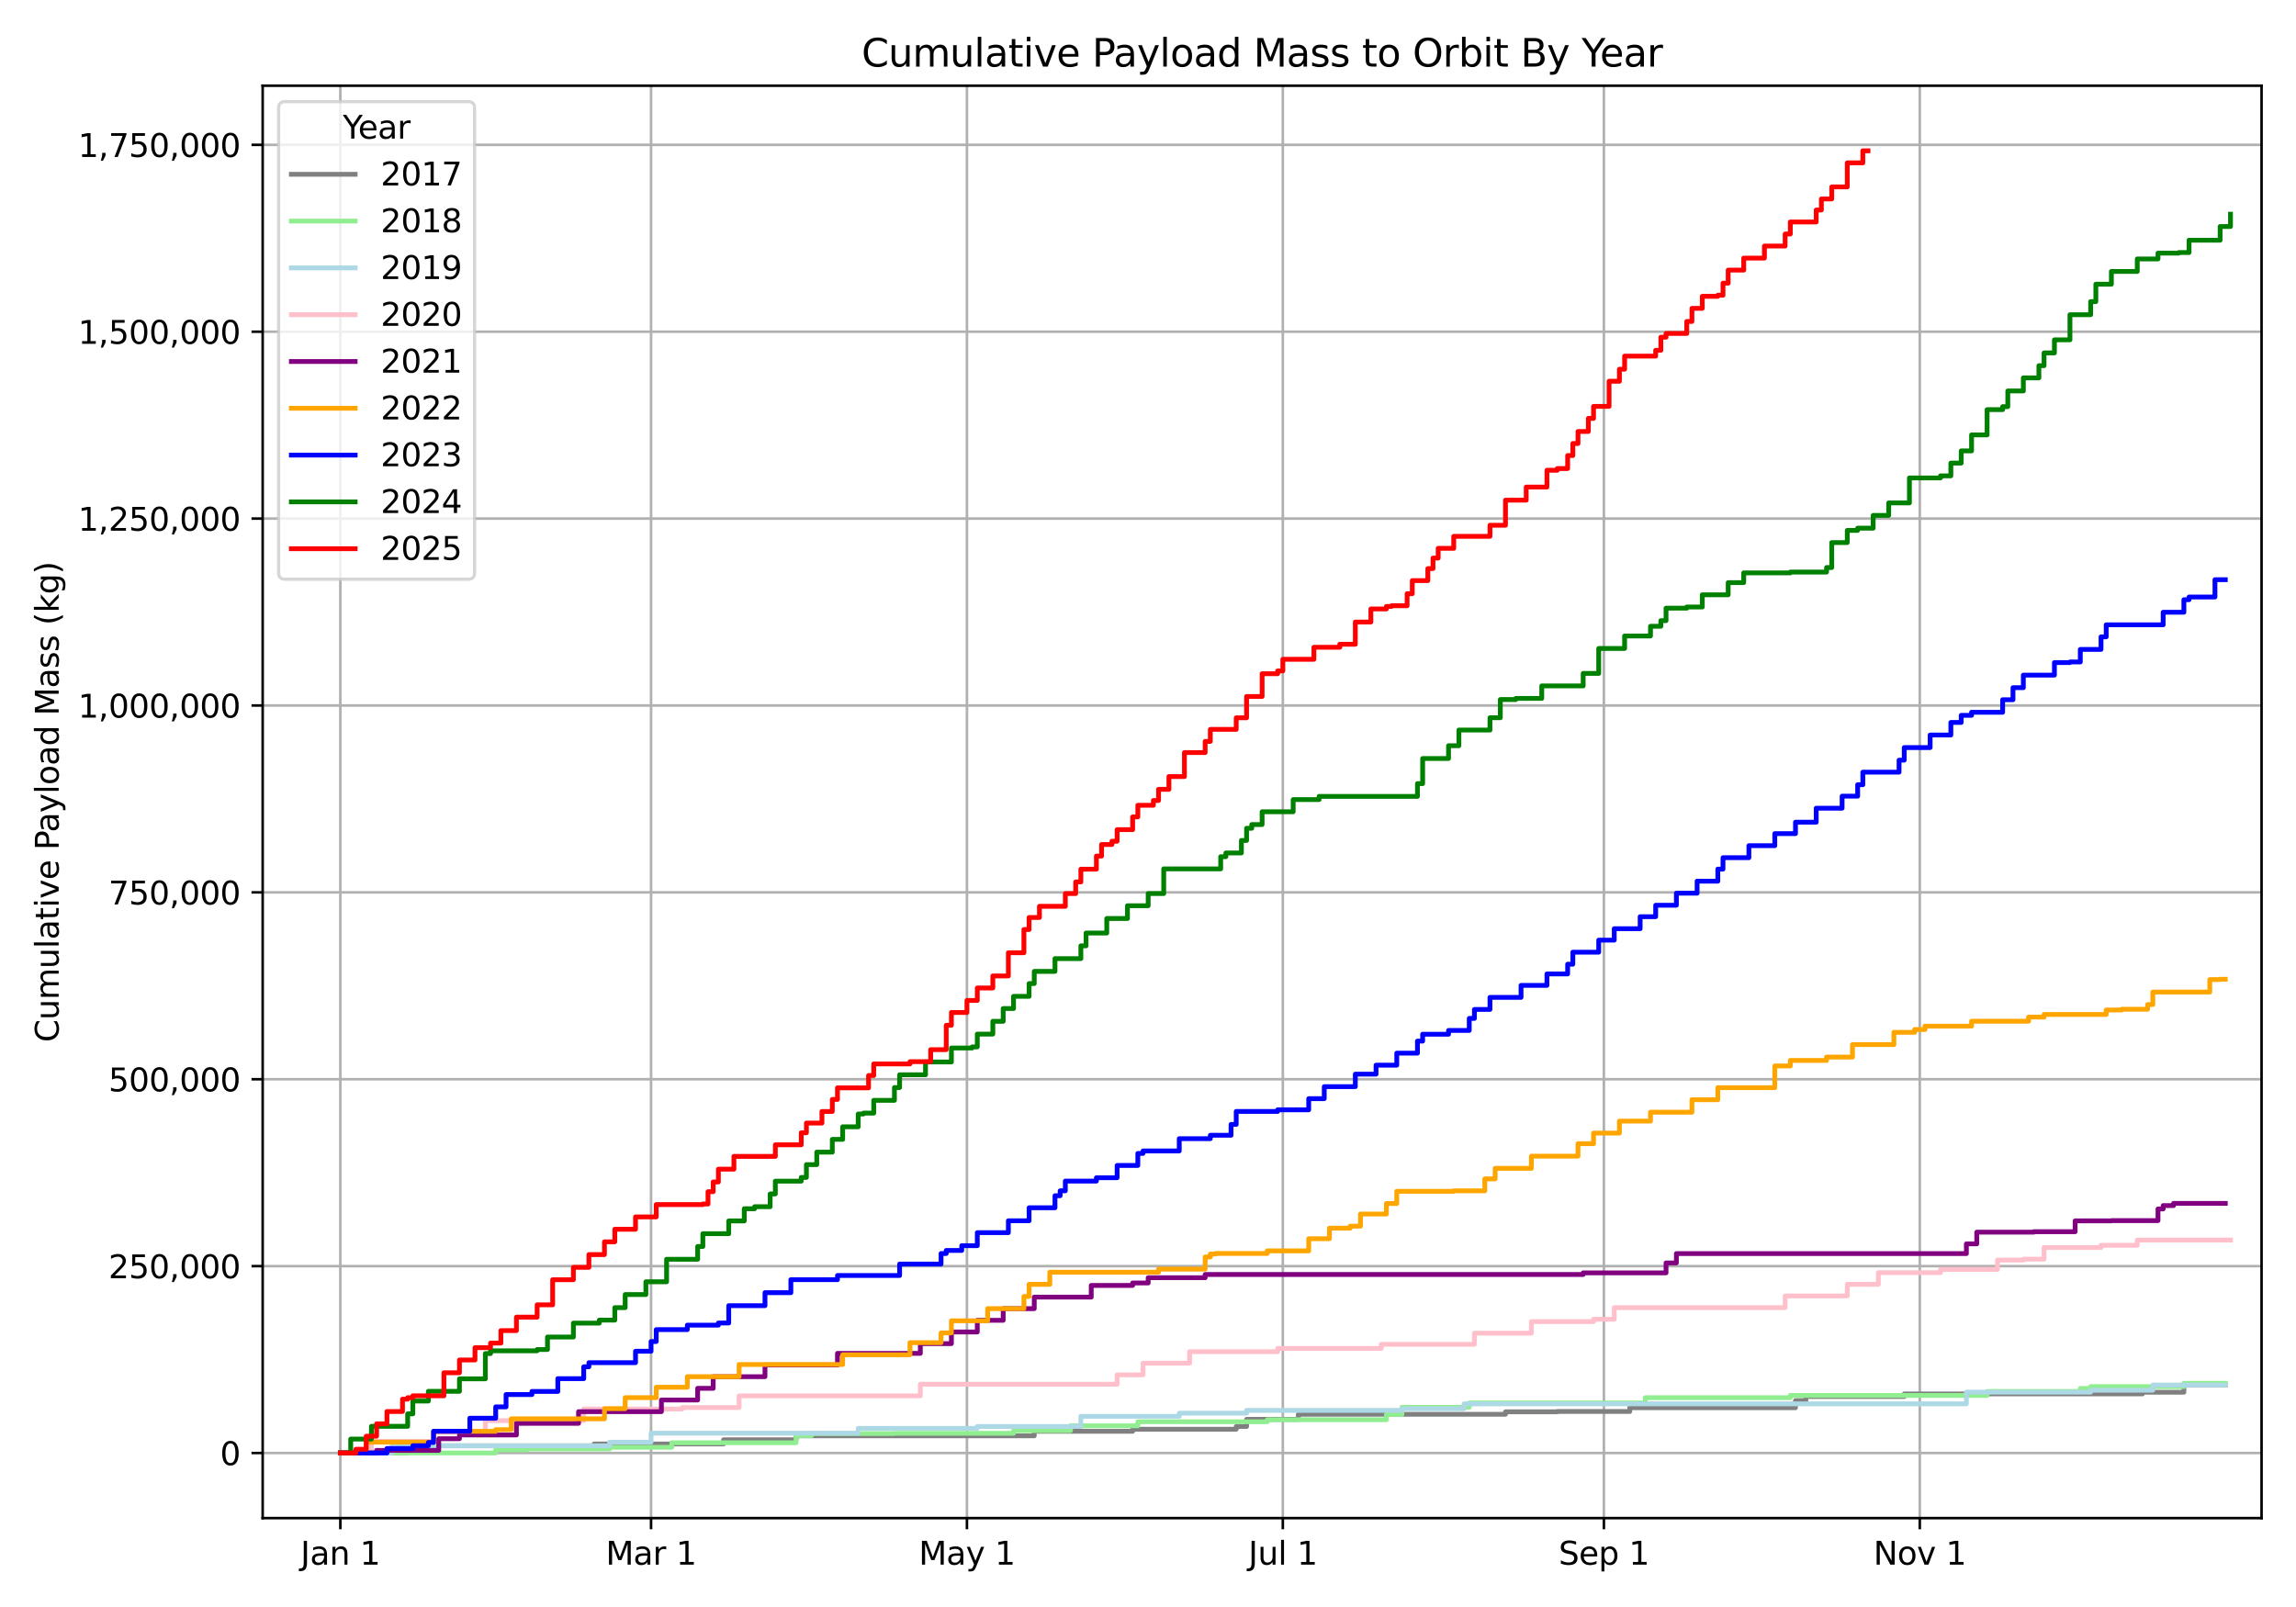 <?xml version="1.0" encoding="utf-8" standalone="no"?>
<!DOCTYPE svg PUBLIC "-//W3C//DTD SVG 1.1//EN"
  "http://www.w3.org/Graphics/SVG/1.1/DTD/svg11.dtd">
<svg xmlns:xlink="http://www.w3.org/1999/xlink" width="720pt" height="504pt" viewBox="0 0 720 504" xmlns="http://www.w3.org/2000/svg" version="1.1">
 <defs>
  <style type="text/css">*{stroke-linejoin: round; stroke-linecap: butt}</style>
 </defs>
 <g id="figure_1">
  <g id="patch_1">
   <path d="M 0 504 
L 720 504 
L 720 0 
L 0 0 
z
" style="fill: #ffffff"/>
  </g>
  <g id="axes_1">
   <g id="patch_2">
    <path d="M 82.37 476.12 
L 709.2 476.12 
L 709.2 26.88 
L 82.37 26.88 
z
" style="fill: #ffffff"/>
   </g>
   <g id="matplotlib.axis_1">
    <g id="xtick_1">
     <g id="line2d_1">
      <path d="M 106.729 476.12 
L 106.729 26.88 
" clip-path="url(#p12253d6642)" style="fill: none; stroke: #b0b0b0; stroke-width: 0.8; stroke-linecap: square"/>
     </g>
     <g id="line2d_2">
      <defs>
       <path id="m6e95fbe9dc" d="M 0 0 
L 0 3.5 
" style="stroke: #000000; stroke-width: 0.8"/>
      </defs>
      <g>
       <use xlink:href="#m6e95fbe9dc" x="106.729" y="476.12" style="stroke: #000000; stroke-width: 0.8"/>
      </g>
     </g>
     <g id="text_1">
      <!-- Jan 1 -->
      <g transform="translate(94.251 490.718) scale(0.1 -0.1)">
       <defs>
        <path id="DejaVuSans-4a" d="M 628 4666 
L 1259 4666 
L 1259 325 
Q 1259 -519 939 -900 
Q 619 -1281 -91 -1281 
L -331 -1281 
L -331 -750 
L -134 -750 
Q 284 -750 456 -515 
Q 628 -281 628 325 
L 628 4666 
z
" transform="scale(0.016)"/>
        <path id="DejaVuSans-61" d="M 2194 1759 
Q 1497 1759 1228 1600 
Q 959 1441 959 1056 
Q 959 750 1161 570 
Q 1363 391 1709 391 
Q 2188 391 2477 730 
Q 2766 1069 2766 1631 
L 2766 1759 
L 2194 1759 
z
M 3341 1997 
L 3341 0 
L 2766 0 
L 2766 531 
Q 2569 213 2275 61 
Q 1981 -91 1556 -91 
Q 1019 -91 701 211 
Q 384 513 384 1019 
Q 384 1609 779 1909 
Q 1175 2209 1959 2209 
L 2766 2209 
L 2766 2266 
Q 2766 2663 2505 2880 
Q 2244 3097 1772 3097 
Q 1472 3097 1187 3025 
Q 903 2953 641 2809 
L 641 3341 
Q 956 3463 1253 3523 
Q 1550 3584 1831 3584 
Q 2591 3584 2966 3190 
Q 3341 2797 3341 1997 
z
" transform="scale(0.016)"/>
        <path id="DejaVuSans-6e" d="M 3513 2113 
L 3513 0 
L 2938 0 
L 2938 2094 
Q 2938 2591 2744 2837 
Q 2550 3084 2163 3084 
Q 1697 3084 1428 2787 
Q 1159 2491 1159 1978 
L 1159 0 
L 581 0 
L 581 3500 
L 1159 3500 
L 1159 2956 
Q 1366 3272 1645 3428 
Q 1925 3584 2291 3584 
Q 2894 3584 3203 3211 
Q 3513 2838 3513 2113 
z
" transform="scale(0.016)"/>
        <path id="DejaVuSans-20" transform="scale(0.016)"/>
        <path id="DejaVuSans-31" d="M 794 531 
L 1825 531 
L 1825 4091 
L 703 3866 
L 703 4441 
L 1819 4666 
L 2450 4666 
L 2450 531 
L 3481 531 
L 3481 0 
L 794 0 
L 794 531 
z
" transform="scale(0.016)"/>
       </defs>
       <use xlink:href="#DejaVuSans-4a"/>
       <use xlink:href="#DejaVuSans-61" x="29.492"/>
       <use xlink:href="#DejaVuSans-6e" x="90.771"/>
       <use xlink:href="#DejaVuSans-20" x="154.15"/>
       <use xlink:href="#DejaVuSans-31" x="185.938"/>
      </g>
     </g>
    </g>
    <g id="xtick_2">
     <g id="line2d_3">
      <path d="M 204.163 476.12 
L 204.163 26.88 
" clip-path="url(#p12253d6642)" style="fill: none; stroke: #b0b0b0; stroke-width: 0.8; stroke-linecap: square"/>
     </g>
     <g id="line2d_4">
      <g>
       <use xlink:href="#m6e95fbe9dc" x="204.163" y="476.12" style="stroke: #000000; stroke-width: 0.8"/>
      </g>
     </g>
     <g id="text_2">
      <!-- Mar 1 -->
      <g transform="translate(189.959 490.718) scale(0.1 -0.1)">
       <defs>
        <path id="DejaVuSans-4d" d="M 628 4666 
L 1569 4666 
L 2759 1491 
L 3956 4666 
L 4897 4666 
L 4897 0 
L 4281 0 
L 4281 4097 
L 3078 897 
L 2444 897 
L 1241 4097 
L 1241 0 
L 628 0 
L 628 4666 
z
" transform="scale(0.016)"/>
        <path id="DejaVuSans-72" d="M 2631 2963 
Q 2534 3019 2420 3045 
Q 2306 3072 2169 3072 
Q 1681 3072 1420 2755 
Q 1159 2438 1159 1844 
L 1159 0 
L 581 0 
L 581 3500 
L 1159 3500 
L 1159 2956 
Q 1341 3275 1631 3429 
Q 1922 3584 2338 3584 
Q 2397 3584 2469 3576 
Q 2541 3569 2628 3553 
L 2631 2963 
z
" transform="scale(0.016)"/>
       </defs>
       <use xlink:href="#DejaVuSans-4d"/>
       <use xlink:href="#DejaVuSans-61" x="86.279"/>
       <use xlink:href="#DejaVuSans-72" x="147.559"/>
       <use xlink:href="#DejaVuSans-20" x="188.672"/>
       <use xlink:href="#DejaVuSans-31" x="220.459"/>
      </g>
     </g>
    </g>
    <g id="xtick_3">
     <g id="line2d_5">
      <path d="M 303.222 476.12 
L 303.222 26.88 
" clip-path="url(#p12253d6642)" style="fill: none; stroke: #b0b0b0; stroke-width: 0.8; stroke-linecap: square"/>
     </g>
     <g id="line2d_6">
      <g>
       <use xlink:href="#m6e95fbe9dc" x="303.222" y="476.12" style="stroke: #000000; stroke-width: 0.8"/>
      </g>
     </g>
     <g id="text_3">
      <!-- May 1 -->
      <g transform="translate(288.114 490.718) scale(0.1 -0.1)">
       <defs>
        <path id="DejaVuSans-79" d="M 2059 -325 
Q 1816 -950 1584 -1140 
Q 1353 -1331 966 -1331 
L 506 -1331 
L 506 -850 
L 844 -850 
Q 1081 -850 1212 -737 
Q 1344 -625 1503 -206 
L 1606 56 
L 191 3500 
L 800 3500 
L 1894 763 
L 2988 3500 
L 3597 3500 
L 2059 -325 
z
" transform="scale(0.016)"/>
       </defs>
       <use xlink:href="#DejaVuSans-4d"/>
       <use xlink:href="#DejaVuSans-61" x="86.279"/>
       <use xlink:href="#DejaVuSans-79" x="147.559"/>
       <use xlink:href="#DejaVuSans-20" x="206.738"/>
       <use xlink:href="#DejaVuSans-31" x="238.525"/>
      </g>
     </g>
    </g>
    <g id="xtick_4">
     <g id="line2d_7">
      <path d="M 402.281 476.12 
L 402.281 26.88 
" clip-path="url(#p12253d6642)" style="fill: none; stroke: #b0b0b0; stroke-width: 0.8; stroke-linecap: square"/>
     </g>
     <g id="line2d_8">
      <g>
       <use xlink:href="#m6e95fbe9dc" x="402.281" y="476.12" style="stroke: #000000; stroke-width: 0.8"/>
      </g>
     </g>
     <g id="text_4">
      <!-- Jul 1 -->
      <g transform="translate(391.478 490.718) scale(0.1 -0.1)">
       <defs>
        <path id="DejaVuSans-75" d="M 544 1381 
L 544 3500 
L 1119 3500 
L 1119 1403 
Q 1119 906 1312 657 
Q 1506 409 1894 409 
Q 2359 409 2629 706 
Q 2900 1003 2900 1516 
L 2900 3500 
L 3475 3500 
L 3475 0 
L 2900 0 
L 2900 538 
Q 2691 219 2414 64 
Q 2138 -91 1772 -91 
Q 1169 -91 856 284 
Q 544 659 544 1381 
z
M 1991 3584 
L 1991 3584 
z
" transform="scale(0.016)"/>
        <path id="DejaVuSans-6c" d="M 603 4863 
L 1178 4863 
L 1178 0 
L 603 0 
L 603 4863 
z
" transform="scale(0.016)"/>
       </defs>
       <use xlink:href="#DejaVuSans-4a"/>
       <use xlink:href="#DejaVuSans-75" x="29.492"/>
       <use xlink:href="#DejaVuSans-6c" x="92.871"/>
       <use xlink:href="#DejaVuSans-20" x="120.654"/>
       <use xlink:href="#DejaVuSans-31" x="152.441"/>
      </g>
     </g>
    </g>
    <g id="xtick_5">
     <g id="line2d_9">
      <path d="M 502.963 476.12 
L 502.963 26.88 
" clip-path="url(#p12253d6642)" style="fill: none; stroke: #b0b0b0; stroke-width: 0.8; stroke-linecap: square"/>
     </g>
     <g id="line2d_10">
      <g>
       <use xlink:href="#m6e95fbe9dc" x="502.963" y="476.12" style="stroke: #000000; stroke-width: 0.8"/>
      </g>
     </g>
     <g id="text_5">
      <!-- Sep 1 -->
      <g transform="translate(488.768 490.718) scale(0.1 -0.1)">
       <defs>
        <path id="DejaVuSans-53" d="M 3425 4513 
L 3425 3897 
Q 3066 4069 2747 4153 
Q 2428 4238 2131 4238 
Q 1616 4238 1336 4038 
Q 1056 3838 1056 3469 
Q 1056 3159 1242 3001 
Q 1428 2844 1947 2747 
L 2328 2669 
Q 3034 2534 3370 2195 
Q 3706 1856 3706 1288 
Q 3706 609 3251 259 
Q 2797 -91 1919 -91 
Q 1588 -91 1214 -16 
Q 841 59 441 206 
L 441 856 
Q 825 641 1194 531 
Q 1563 422 1919 422 
Q 2459 422 2753 634 
Q 3047 847 3047 1241 
Q 3047 1584 2836 1778 
Q 2625 1972 2144 2069 
L 1759 2144 
Q 1053 2284 737 2584 
Q 422 2884 422 3419 
Q 422 4038 858 4394 
Q 1294 4750 2059 4750 
Q 2388 4750 2728 4690 
Q 3069 4631 3425 4513 
z
" transform="scale(0.016)"/>
        <path id="DejaVuSans-65" d="M 3597 1894 
L 3597 1613 
L 953 1613 
Q 991 1019 1311 708 
Q 1631 397 2203 397 
Q 2534 397 2845 478 
Q 3156 559 3463 722 
L 3463 178 
Q 3153 47 2828 -22 
Q 2503 -91 2169 -91 
Q 1331 -91 842 396 
Q 353 884 353 1716 
Q 353 2575 817 3079 
Q 1281 3584 2069 3584 
Q 2775 3584 3186 3129 
Q 3597 2675 3597 1894 
z
M 3022 2063 
Q 3016 2534 2758 2815 
Q 2500 3097 2075 3097 
Q 1594 3097 1305 2825 
Q 1016 2553 972 2059 
L 3022 2063 
z
" transform="scale(0.016)"/>
        <path id="DejaVuSans-70" d="M 1159 525 
L 1159 -1331 
L 581 -1331 
L 581 3500 
L 1159 3500 
L 1159 2969 
Q 1341 3281 1617 3432 
Q 1894 3584 2278 3584 
Q 2916 3584 3314 3078 
Q 3713 2572 3713 1747 
Q 3713 922 3314 415 
Q 2916 -91 2278 -91 
Q 1894 -91 1617 61 
Q 1341 213 1159 525 
z
M 3116 1747 
Q 3116 2381 2855 2742 
Q 2594 3103 2138 3103 
Q 1681 3103 1420 2742 
Q 1159 2381 1159 1747 
Q 1159 1113 1420 752 
Q 1681 391 2138 391 
Q 2594 391 2855 752 
Q 3116 1113 3116 1747 
z
" transform="scale(0.016)"/>
       </defs>
       <use xlink:href="#DejaVuSans-53"/>
       <use xlink:href="#DejaVuSans-65" x="63.477"/>
       <use xlink:href="#DejaVuSans-70" x="125"/>
       <use xlink:href="#DejaVuSans-20" x="188.477"/>
       <use xlink:href="#DejaVuSans-31" x="220.264"/>
      </g>
     </g>
    </g>
    <g id="xtick_6">
     <g id="line2d_11">
      <path d="M 602.022 476.12 
L 602.022 26.88 
" clip-path="url(#p12253d6642)" style="fill: none; stroke: #b0b0b0; stroke-width: 0.8; stroke-linecap: square"/>
     </g>
     <g id="line2d_12">
      <g>
       <use xlink:href="#m6e95fbe9dc" x="602.022" y="476.12" style="stroke: #000000; stroke-width: 0.8"/>
      </g>
     </g>
     <g id="text_6">
      <!-- Nov 1 -->
      <g transform="translate(587.492 490.718) scale(0.1 -0.1)">
       <defs>
        <path id="DejaVuSans-4e" d="M 628 4666 
L 1478 4666 
L 3547 763 
L 3547 4666 
L 4159 4666 
L 4159 0 
L 3309 0 
L 1241 3903 
L 1241 0 
L 628 0 
L 628 4666 
z
" transform="scale(0.016)"/>
        <path id="DejaVuSans-6f" d="M 1959 3097 
Q 1497 3097 1228 2736 
Q 959 2375 959 1747 
Q 959 1119 1226 758 
Q 1494 397 1959 397 
Q 2419 397 2687 759 
Q 2956 1122 2956 1747 
Q 2956 2369 2687 2733 
Q 2419 3097 1959 3097 
z
M 1959 3584 
Q 2709 3584 3137 3096 
Q 3566 2609 3566 1747 
Q 3566 888 3137 398 
Q 2709 -91 1959 -91 
Q 1206 -91 779 398 
Q 353 888 353 1747 
Q 353 2609 779 3096 
Q 1206 3584 1959 3584 
z
" transform="scale(0.016)"/>
        <path id="DejaVuSans-76" d="M 191 3500 
L 800 3500 
L 1894 563 
L 2988 3500 
L 3597 3500 
L 2284 0 
L 1503 0 
L 191 3500 
z
" transform="scale(0.016)"/>
       </defs>
       <use xlink:href="#DejaVuSans-4e"/>
       <use xlink:href="#DejaVuSans-6f" x="74.805"/>
       <use xlink:href="#DejaVuSans-76" x="135.986"/>
       <use xlink:href="#DejaVuSans-20" x="195.166"/>
       <use xlink:href="#DejaVuSans-31" x="226.953"/>
      </g>
     </g>
    </g>
   </g>
   <g id="matplotlib.axis_2">
    <g id="ytick_1">
     <g id="line2d_13">
      <path d="M 82.37 455.7 
L 709.2 455.7 
" clip-path="url(#p12253d6642)" style="fill: none; stroke: #b0b0b0; stroke-width: 0.8; stroke-linecap: square"/>
     </g>
     <g id="line2d_14">
      <defs>
       <path id="m103cfa9a3e" d="M 0 0 
L -3.5 0 
" style="stroke: #000000; stroke-width: 0.8"/>
      </defs>
      <g>
       <use xlink:href="#m103cfa9a3e" x="82.37" y="455.7" style="stroke: #000000; stroke-width: 0.8"/>
      </g>
     </g>
     <g id="text_7">
      <!-- 0 -->
      <g transform="translate(69.007 459.499) scale(0.1 -0.1)">
       <defs>
        <path id="DejaVuSans-30" d="M 2034 4250 
Q 1547 4250 1301 3770 
Q 1056 3291 1056 2328 
Q 1056 1369 1301 889 
Q 1547 409 2034 409 
Q 2525 409 2770 889 
Q 3016 1369 3016 2328 
Q 3016 3291 2770 3770 
Q 2525 4250 2034 4250 
z
M 2034 4750 
Q 2819 4750 3233 4129 
Q 3647 3509 3647 2328 
Q 3647 1150 3233 529 
Q 2819 -91 2034 -91 
Q 1250 -91 836 529 
Q 422 1150 422 2328 
Q 422 3509 836 4129 
Q 1250 4750 2034 4750 
z
" transform="scale(0.016)"/>
       </defs>
       <use xlink:href="#DejaVuSans-30"/>
      </g>
     </g>
    </g>
    <g id="ytick_2">
     <g id="line2d_15">
      <path d="M 82.37 397.089 
L 709.2 397.089 
" clip-path="url(#p12253d6642)" style="fill: none; stroke: #b0b0b0; stroke-width: 0.8; stroke-linecap: square"/>
     </g>
     <g id="line2d_16">
      <g>
       <use xlink:href="#m103cfa9a3e" x="82.37" y="397.089" style="stroke: #000000; stroke-width: 0.8"/>
      </g>
     </g>
     <g id="text_8">
      <!-- 250,000 -->
      <g transform="translate(34.017 400.888) scale(0.1 -0.1)">
       <defs>
        <path id="DejaVuSans-32" d="M 1228 531 
L 3431 531 
L 3431 0 
L 469 0 
L 469 531 
Q 828 903 1448 1529 
Q 2069 2156 2228 2338 
Q 2531 2678 2651 2914 
Q 2772 3150 2772 3378 
Q 2772 3750 2511 3984 
Q 2250 4219 1831 4219 
Q 1534 4219 1204 4116 
Q 875 4013 500 3803 
L 500 4441 
Q 881 4594 1212 4672 
Q 1544 4750 1819 4750 
Q 2544 4750 2975 4387 
Q 3406 4025 3406 3419 
Q 3406 3131 3298 2873 
Q 3191 2616 2906 2266 
Q 2828 2175 2409 1742 
Q 1991 1309 1228 531 
z
" transform="scale(0.016)"/>
        <path id="DejaVuSans-35" d="M 691 4666 
L 3169 4666 
L 3169 4134 
L 1269 4134 
L 1269 2991 
Q 1406 3038 1543 3061 
Q 1681 3084 1819 3084 
Q 2600 3084 3056 2656 
Q 3513 2228 3513 1497 
Q 3513 744 3044 326 
Q 2575 -91 1722 -91 
Q 1428 -91 1123 -41 
Q 819 9 494 109 
L 494 744 
Q 775 591 1075 516 
Q 1375 441 1709 441 
Q 2250 441 2565 725 
Q 2881 1009 2881 1497 
Q 2881 1984 2565 2268 
Q 2250 2553 1709 2553 
Q 1456 2553 1204 2497 
Q 953 2441 691 2322 
L 691 4666 
z
" transform="scale(0.016)"/>
        <path id="DejaVuSans-2c" d="M 750 794 
L 1409 794 
L 1409 256 
L 897 -744 
L 494 -744 
L 750 256 
L 750 794 
z
" transform="scale(0.016)"/>
       </defs>
       <use xlink:href="#DejaVuSans-32"/>
       <use xlink:href="#DejaVuSans-35" x="63.623"/>
       <use xlink:href="#DejaVuSans-30" x="127.246"/>
       <use xlink:href="#DejaVuSans-2c" x="190.869"/>
       <use xlink:href="#DejaVuSans-30" x="222.656"/>
       <use xlink:href="#DejaVuSans-30" x="286.279"/>
       <use xlink:href="#DejaVuSans-30" x="349.902"/>
      </g>
     </g>
    </g>
    <g id="ytick_3">
     <g id="line2d_17">
      <path d="M 82.37 338.478 
L 709.2 338.478 
" clip-path="url(#p12253d6642)" style="fill: none; stroke: #b0b0b0; stroke-width: 0.8; stroke-linecap: square"/>
     </g>
     <g id="line2d_18">
      <g>
       <use xlink:href="#m103cfa9a3e" x="82.37" y="338.478" style="stroke: #000000; stroke-width: 0.8"/>
      </g>
     </g>
     <g id="text_9">
      <!-- 500,000 -->
      <g transform="translate(34.017 342.277) scale(0.1 -0.1)">
       <use xlink:href="#DejaVuSans-35"/>
       <use xlink:href="#DejaVuSans-30" x="63.623"/>
       <use xlink:href="#DejaVuSans-30" x="127.246"/>
       <use xlink:href="#DejaVuSans-2c" x="190.869"/>
       <use xlink:href="#DejaVuSans-30" x="222.656"/>
       <use xlink:href="#DejaVuSans-30" x="286.279"/>
       <use xlink:href="#DejaVuSans-30" x="349.902"/>
      </g>
     </g>
    </g>
    <g id="ytick_4">
     <g id="line2d_19">
      <path d="M 82.37 279.867 
L 709.2 279.867 
" clip-path="url(#p12253d6642)" style="fill: none; stroke: #b0b0b0; stroke-width: 0.8; stroke-linecap: square"/>
     </g>
     <g id="line2d_20">
      <g>
       <use xlink:href="#m103cfa9a3e" x="82.37" y="279.867" style="stroke: #000000; stroke-width: 0.8"/>
      </g>
     </g>
     <g id="text_10">
      <!-- 750,000 -->
      <g transform="translate(34.017 283.666) scale(0.1 -0.1)">
       <defs>
        <path id="DejaVuSans-37" d="M 525 4666 
L 3525 4666 
L 3525 4397 
L 1831 0 
L 1172 0 
L 2766 4134 
L 525 4134 
L 525 4666 
z
" transform="scale(0.016)"/>
       </defs>
       <use xlink:href="#DejaVuSans-37"/>
       <use xlink:href="#DejaVuSans-35" x="63.623"/>
       <use xlink:href="#DejaVuSans-30" x="127.246"/>
       <use xlink:href="#DejaVuSans-2c" x="190.869"/>
       <use xlink:href="#DejaVuSans-30" x="222.656"/>
       <use xlink:href="#DejaVuSans-30" x="286.279"/>
       <use xlink:href="#DejaVuSans-30" x="349.902"/>
      </g>
     </g>
    </g>
    <g id="ytick_5">
     <g id="line2d_21">
      <path d="M 82.37 221.255 
L 709.2 221.255 
" clip-path="url(#p12253d6642)" style="fill: none; stroke: #b0b0b0; stroke-width: 0.8; stroke-linecap: square"/>
     </g>
     <g id="line2d_22">
      <g>
       <use xlink:href="#m103cfa9a3e" x="82.37" y="221.255" style="stroke: #000000; stroke-width: 0.8"/>
      </g>
     </g>
     <g id="text_11">
      <!-- 1,000,000 -->
      <g transform="translate(24.476 225.055) scale(0.1 -0.1)">
       <use xlink:href="#DejaVuSans-31"/>
       <use xlink:href="#DejaVuSans-2c" x="63.623"/>
       <use xlink:href="#DejaVuSans-30" x="95.41"/>
       <use xlink:href="#DejaVuSans-30" x="159.033"/>
       <use xlink:href="#DejaVuSans-30" x="222.656"/>
       <use xlink:href="#DejaVuSans-2c" x="286.279"/>
       <use xlink:href="#DejaVuSans-30" x="318.066"/>
       <use xlink:href="#DejaVuSans-30" x="381.689"/>
       <use xlink:href="#DejaVuSans-30" x="445.312"/>
      </g>
     </g>
    </g>
    <g id="ytick_6">
     <g id="line2d_23">
      <path d="M 82.37 162.644 
L 709.2 162.644 
" clip-path="url(#p12253d6642)" style="fill: none; stroke: #b0b0b0; stroke-width: 0.8; stroke-linecap: square"/>
     </g>
     <g id="line2d_24">
      <g>
       <use xlink:href="#m103cfa9a3e" x="82.37" y="162.644" style="stroke: #000000; stroke-width: 0.8"/>
      </g>
     </g>
     <g id="text_12">
      <!-- 1,250,000 -->
      <g transform="translate(24.476 166.444) scale(0.1 -0.1)">
       <use xlink:href="#DejaVuSans-31"/>
       <use xlink:href="#DejaVuSans-2c" x="63.623"/>
       <use xlink:href="#DejaVuSans-32" x="95.41"/>
       <use xlink:href="#DejaVuSans-35" x="159.033"/>
       <use xlink:href="#DejaVuSans-30" x="222.656"/>
       <use xlink:href="#DejaVuSans-2c" x="286.279"/>
       <use xlink:href="#DejaVuSans-30" x="318.066"/>
       <use xlink:href="#DejaVuSans-30" x="381.689"/>
       <use xlink:href="#DejaVuSans-30" x="445.312"/>
      </g>
     </g>
    </g>
    <g id="ytick_7">
     <g id="line2d_25">
      <path d="M 82.37 104.033 
L 709.2 104.033 
" clip-path="url(#p12253d6642)" style="fill: none; stroke: #b0b0b0; stroke-width: 0.8; stroke-linecap: square"/>
     </g>
     <g id="line2d_26">
      <g>
       <use xlink:href="#m103cfa9a3e" x="82.37" y="104.033" style="stroke: #000000; stroke-width: 0.8"/>
      </g>
     </g>
     <g id="text_13">
      <!-- 1,500,000 -->
      <g transform="translate(24.476 107.832) scale(0.1 -0.1)">
       <use xlink:href="#DejaVuSans-31"/>
       <use xlink:href="#DejaVuSans-2c" x="63.623"/>
       <use xlink:href="#DejaVuSans-35" x="95.41"/>
       <use xlink:href="#DejaVuSans-30" x="159.033"/>
       <use xlink:href="#DejaVuSans-30" x="222.656"/>
       <use xlink:href="#DejaVuSans-2c" x="286.279"/>
       <use xlink:href="#DejaVuSans-30" x="318.066"/>
       <use xlink:href="#DejaVuSans-30" x="381.689"/>
       <use xlink:href="#DejaVuSans-30" x="445.312"/>
      </g>
     </g>
    </g>
    <g id="ytick_8">
     <g id="line2d_27">
      <path d="M 82.37 45.422 
L 709.2 45.422 
" clip-path="url(#p12253d6642)" style="fill: none; stroke: #b0b0b0; stroke-width: 0.8; stroke-linecap: square"/>
     </g>
     <g id="line2d_28">
      <g>
       <use xlink:href="#m103cfa9a3e" x="82.37" y="45.422" style="stroke: #000000; stroke-width: 0.8"/>
      </g>
     </g>
     <g id="text_14">
      <!-- 1,750,000 -->
      <g transform="translate(24.476 49.221) scale(0.1 -0.1)">
       <use xlink:href="#DejaVuSans-31"/>
       <use xlink:href="#DejaVuSans-2c" x="63.623"/>
       <use xlink:href="#DejaVuSans-37" x="95.41"/>
       <use xlink:href="#DejaVuSans-35" x="159.033"/>
       <use xlink:href="#DejaVuSans-30" x="222.656"/>
       <use xlink:href="#DejaVuSans-2c" x="286.279"/>
       <use xlink:href="#DejaVuSans-30" x="318.066"/>
       <use xlink:href="#DejaVuSans-30" x="381.689"/>
       <use xlink:href="#DejaVuSans-30" x="445.312"/>
      </g>
     </g>
    </g>
    <g id="text_15">
     <!-- Cumulative Payload Mass (kg) -->
     <g transform="translate(18.397 326.863) rotate(-90) scale(0.1 -0.1)">
      <defs>
       <path id="DejaVuSans-43" d="M 4122 4306 
L 4122 3641 
Q 3803 3938 3442 4084 
Q 3081 4231 2675 4231 
Q 1875 4231 1450 3742 
Q 1025 3253 1025 2328 
Q 1025 1406 1450 917 
Q 1875 428 2675 428 
Q 3081 428 3442 575 
Q 3803 722 4122 1019 
L 4122 359 
Q 3791 134 3420 21 
Q 3050 -91 2638 -91 
Q 1578 -91 968 557 
Q 359 1206 359 2328 
Q 359 3453 968 4101 
Q 1578 4750 2638 4750 
Q 3056 4750 3426 4639 
Q 3797 4528 4122 4306 
z
" transform="scale(0.016)"/>
       <path id="DejaVuSans-6d" d="M 3328 2828 
Q 3544 3216 3844 3400 
Q 4144 3584 4550 3584 
Q 5097 3584 5394 3201 
Q 5691 2819 5691 2113 
L 5691 0 
L 5113 0 
L 5113 2094 
Q 5113 2597 4934 2840 
Q 4756 3084 4391 3084 
Q 3944 3084 3684 2787 
Q 3425 2491 3425 1978 
L 3425 0 
L 2847 0 
L 2847 2094 
Q 2847 2600 2669 2842 
Q 2491 3084 2119 3084 
Q 1678 3084 1418 2786 
Q 1159 2488 1159 1978 
L 1159 0 
L 581 0 
L 581 3500 
L 1159 3500 
L 1159 2956 
Q 1356 3278 1631 3431 
Q 1906 3584 2284 3584 
Q 2666 3584 2933 3390 
Q 3200 3197 3328 2828 
z
" transform="scale(0.016)"/>
       <path id="DejaVuSans-74" d="M 1172 4494 
L 1172 3500 
L 2356 3500 
L 2356 3053 
L 1172 3053 
L 1172 1153 
Q 1172 725 1289 603 
Q 1406 481 1766 481 
L 2356 481 
L 2356 0 
L 1766 0 
Q 1100 0 847 248 
Q 594 497 594 1153 
L 594 3053 
L 172 3053 
L 172 3500 
L 594 3500 
L 594 4494 
L 1172 4494 
z
" transform="scale(0.016)"/>
       <path id="DejaVuSans-69" d="M 603 3500 
L 1178 3500 
L 1178 0 
L 603 0 
L 603 3500 
z
M 603 4863 
L 1178 4863 
L 1178 4134 
L 603 4134 
L 603 4863 
z
" transform="scale(0.016)"/>
       <path id="DejaVuSans-50" d="M 1259 4147 
L 1259 2394 
L 2053 2394 
Q 2494 2394 2734 2622 
Q 2975 2850 2975 3272 
Q 2975 3691 2734 3919 
Q 2494 4147 2053 4147 
L 1259 4147 
z
M 628 4666 
L 2053 4666 
Q 2838 4666 3239 4311 
Q 3641 3956 3641 3272 
Q 3641 2581 3239 2228 
Q 2838 1875 2053 1875 
L 1259 1875 
L 1259 0 
L 628 0 
L 628 4666 
z
" transform="scale(0.016)"/>
       <path id="DejaVuSans-64" d="M 2906 2969 
L 2906 4863 
L 3481 4863 
L 3481 0 
L 2906 0 
L 2906 525 
Q 2725 213 2448 61 
Q 2172 -91 1784 -91 
Q 1150 -91 751 415 
Q 353 922 353 1747 
Q 353 2572 751 3078 
Q 1150 3584 1784 3584 
Q 2172 3584 2448 3432 
Q 2725 3281 2906 2969 
z
M 947 1747 
Q 947 1113 1208 752 
Q 1469 391 1925 391 
Q 2381 391 2643 752 
Q 2906 1113 2906 1747 
Q 2906 2381 2643 2742 
Q 2381 3103 1925 3103 
Q 1469 3103 1208 2742 
Q 947 2381 947 1747 
z
" transform="scale(0.016)"/>
       <path id="DejaVuSans-73" d="M 2834 3397 
L 2834 2853 
Q 2591 2978 2328 3040 
Q 2066 3103 1784 3103 
Q 1356 3103 1142 2972 
Q 928 2841 928 2578 
Q 928 2378 1081 2264 
Q 1234 2150 1697 2047 
L 1894 2003 
Q 2506 1872 2764 1633 
Q 3022 1394 3022 966 
Q 3022 478 2636 193 
Q 2250 -91 1575 -91 
Q 1294 -91 989 -36 
Q 684 19 347 128 
L 347 722 
Q 666 556 975 473 
Q 1284 391 1588 391 
Q 1994 391 2212 530 
Q 2431 669 2431 922 
Q 2431 1156 2273 1281 
Q 2116 1406 1581 1522 
L 1381 1569 
Q 847 1681 609 1914 
Q 372 2147 372 2553 
Q 372 3047 722 3315 
Q 1072 3584 1716 3584 
Q 2034 3584 2315 3537 
Q 2597 3491 2834 3397 
z
" transform="scale(0.016)"/>
       <path id="DejaVuSans-28" d="M 1984 4856 
Q 1566 4138 1362 3434 
Q 1159 2731 1159 2009 
Q 1159 1288 1364 580 
Q 1569 -128 1984 -844 
L 1484 -844 
Q 1016 -109 783 600 
Q 550 1309 550 2009 
Q 550 2706 781 3412 
Q 1013 4119 1484 4856 
L 1984 4856 
z
" transform="scale(0.016)"/>
       <path id="DejaVuSans-6b" d="M 581 4863 
L 1159 4863 
L 1159 1991 
L 2875 3500 
L 3609 3500 
L 1753 1863 
L 3688 0 
L 2938 0 
L 1159 1709 
L 1159 0 
L 581 0 
L 581 4863 
z
" transform="scale(0.016)"/>
       <path id="DejaVuSans-67" d="M 2906 1791 
Q 2906 2416 2648 2759 
Q 2391 3103 1925 3103 
Q 1463 3103 1205 2759 
Q 947 2416 947 1791 
Q 947 1169 1205 825 
Q 1463 481 1925 481 
Q 2391 481 2648 825 
Q 2906 1169 2906 1791 
z
M 3481 434 
Q 3481 -459 3084 -895 
Q 2688 -1331 1869 -1331 
Q 1566 -1331 1297 -1286 
Q 1028 -1241 775 -1147 
L 775 -588 
Q 1028 -725 1275 -790 
Q 1522 -856 1778 -856 
Q 2344 -856 2625 -561 
Q 2906 -266 2906 331 
L 2906 616 
Q 2728 306 2450 153 
Q 2172 0 1784 0 
Q 1141 0 747 490 
Q 353 981 353 1791 
Q 353 2603 747 3093 
Q 1141 3584 1784 3584 
Q 2172 3584 2450 3431 
Q 2728 3278 2906 2969 
L 2906 3500 
L 3481 3500 
L 3481 434 
z
" transform="scale(0.016)"/>
       <path id="DejaVuSans-29" d="M 513 4856 
L 1013 4856 
Q 1481 4119 1714 3412 
Q 1947 2706 1947 2009 
Q 1947 1309 1714 600 
Q 1481 -109 1013 -844 
L 513 -844 
Q 928 -128 1133 580 
Q 1338 1288 1338 2009 
Q 1338 2731 1133 3434 
Q 928 4138 513 4856 
z
" transform="scale(0.016)"/>
      </defs>
      <use xlink:href="#DejaVuSans-43"/>
      <use xlink:href="#DejaVuSans-75" x="69.824"/>
      <use xlink:href="#DejaVuSans-6d" x="133.203"/>
      <use xlink:href="#DejaVuSans-75" x="230.615"/>
      <use xlink:href="#DejaVuSans-6c" x="293.994"/>
      <use xlink:href="#DejaVuSans-61" x="321.777"/>
      <use xlink:href="#DejaVuSans-74" x="383.057"/>
      <use xlink:href="#DejaVuSans-69" x="422.266"/>
      <use xlink:href="#DejaVuSans-76" x="450.049"/>
      <use xlink:href="#DejaVuSans-65" x="509.229"/>
      <use xlink:href="#DejaVuSans-20" x="570.752"/>
      <use xlink:href="#DejaVuSans-50" x="602.539"/>
      <use xlink:href="#DejaVuSans-61" x="658.342"/>
      <use xlink:href="#DejaVuSans-79" x="719.621"/>
      <use xlink:href="#DejaVuSans-6c" x="778.801"/>
      <use xlink:href="#DejaVuSans-6f" x="806.584"/>
      <use xlink:href="#DejaVuSans-61" x="867.766"/>
      <use xlink:href="#DejaVuSans-64" x="929.045"/>
      <use xlink:href="#DejaVuSans-20" x="992.521"/>
      <use xlink:href="#DejaVuSans-4d" x="1024.309"/>
      <use xlink:href="#DejaVuSans-61" x="1110.588"/>
      <use xlink:href="#DejaVuSans-73" x="1171.867"/>
      <use xlink:href="#DejaVuSans-73" x="1223.967"/>
      <use xlink:href="#DejaVuSans-20" x="1276.066"/>
      <use xlink:href="#DejaVuSans-28" x="1307.854"/>
      <use xlink:href="#DejaVuSans-6b" x="1346.867"/>
      <use xlink:href="#DejaVuSans-67" x="1404.777"/>
      <use xlink:href="#DejaVuSans-29" x="1468.254"/>
     </g>
    </g>
   </g>
   <g id="line2d_29">
    <path d="M 106.729 455.7 
L 127.84 455.7 
L 127.84 453.449 
L 186.3 453.449 
L 186.3 452.866 
L 226.898 452.866 
L 226.898 451.553 
L 249.633 451.553 
L 249.633 450.31 
L 301.598 450.31 
L 301.598 450.31 
L 324.333 450.31 
L 324.333 448.887 
L 355.187 448.887 
L 355.187 448.252 
L 387.665 448.252 
L 387.665 447.392 
L 390.913 447.392 
L 390.913 445.141 
L 407.152 445.141 
L 407.152 443.556 
L 472.109 443.556 
L 472.109 442.78 
L 488.348 442.78 
L 488.348 442.669 
L 511.083 442.669 
L 511.083 441.499 
L 563.048 441.499 
L 563.048 439.248 
L 566.296 439.248 
L 566.296 437.982 
L 597.15 437.982 
L 597.15 437.162 
L 671.85 437.162 
L 671.85 436.645 
L 684.841 436.645 
L 684.841 434.394 
L 697.833 434.394 
L 697.833 434.394 
" clip-path="url(#p12253d6642)" style="fill: none; stroke: #808080; stroke-width: 1.5; stroke-linecap: square"/>
   </g>
   <g id="line2d_30">
    <path d="M 106.729 455.7 
L 118.096 455.7 
L 118.096 455.7 
L 155.446 455.7 
L 155.446 454.708 
L 165.19 454.708 
L 165.19 454.415 
L 191.172 454.415 
L 191.172 453.911 
L 210.659 453.911 
L 210.659 452.483 
L 249.633 452.483 
L 249.633 450.232 
L 254.505 450.232 
L 254.505 449.612 
L 280.487 449.612 
L 280.487 449.527 
L 317.837 449.527 
L 317.837 448.683 
L 335.7 448.683 
L 335.7 447.168 
L 356.811 447.168 
L 356.811 445.906 
L 397.409 445.906 
L 397.409 445.274 
L 434.759 445.274 
L 434.759 443.615 
L 439.631 443.615 
L 439.631 441.364 
L 460.741 441.364 
L 460.741 440.005 
L 515.954 440.005 
L 515.954 438.349 
L 561.424 438.349 
L 561.424 437.646 
L 623.133 437.646 
L 623.133 436.404 
L 652.363 436.404 
L 652.363 435.466 
L 655.611 435.466 
L 655.611 434.88 
L 684.841 434.88 
L 684.841 433.848 
L 697.833 433.848 
L 697.833 433.848 
" clip-path="url(#p12253d6642)" style="fill: none; stroke: #90ee90; stroke-width: 1.5; stroke-linecap: square"/>
   </g>
   <g id="line2d_31">
    <path d="M 106.729 455.7 
L 122.968 455.7 
L 122.968 453.449 
L 191.172 453.449 
L 191.172 452.312 
L 204.163 452.312 
L 204.163 449.486 
L 269.12 449.486 
L 269.12 447.97 
L 306.47 447.97 
L 306.47 447.385 
L 338.948 447.385 
L 338.948 444.192 
L 369.802 444.192 
L 369.802 443.208 
L 390.913 443.208 
L 390.913 442.34 
L 439.631 442.34 
L 439.631 441.808 
L 459.118 441.808 
L 459.118 440.285 
L 616.637 440.285 
L 616.637 436.627 
L 655.611 436.627 
L 655.611 436.014 
L 675.098 436.014 
L 675.098 434.383 
L 697.833 434.383 
L 697.833 434.383 
" clip-path="url(#p12253d6642)" style="fill: none; stroke: #add8e6; stroke-width: 1.5; stroke-linecap: square"/>
   </g>
   <g id="line2d_32">
    <path d="M 106.729 455.7 
L 116.472 455.7 
L 116.472 452.043 
L 135.959 452.043 
L 135.959 449.218 
L 152.198 449.218 
L 152.198 445.56 
L 183.053 445.56 
L 183.053 441.903 
L 213.907 441.903 
L 213.907 441.439 
L 231.77 441.439 
L 231.77 437.782 
L 288.607 437.782 
L 288.607 434.125 
L 350.315 434.125 
L 350.315 431.187 
L 358.435 431.187 
L 358.435 427.53 
L 373.05 427.53 
L 373.05 423.917 
L 400.657 423.917 
L 400.657 422.906 
L 433.135 422.906 
L 433.135 421.617 
L 462.365 421.617 
L 462.365 418.116 
L 480.228 418.116 
L 480.228 414.496 
L 499.715 414.496 
L 499.715 413.763 
L 506.211 413.763 
L 506.211 410.105 
L 559.8 410.105 
L 559.8 406.448 
L 579.287 406.448 
L 579.287 402.791 
L 589.031 402.791 
L 589.031 399.133 
L 608.517 399.133 
L 608.517 398.123 
L 626.38 398.123 
L 626.38 395.192 
L 634.5 395.192 
L 634.5 394.913 
L 640.996 394.913 
L 640.996 391.255 
L 658.859 391.255 
L 658.859 390.558 
L 670.226 390.558 
L 670.226 388.917 
L 679.97 388.917 
L 679.97 388.917 
L 699.457 388.917 
L 699.457 388.917 
" clip-path="url(#p12253d6642)" style="fill: none; stroke: #ffc0cb; stroke-width: 1.5; stroke-linecap: square"/>
   </g>
   <g id="line2d_33">
    <path d="M 106.729 455.7 
L 118.096 455.7 
L 118.096 454.879 
L 137.583 454.879 
L 137.583 451.222 
L 144.079 451.222 
L 144.079 450.05 
L 161.942 450.05 
L 161.942 446.393 
L 181.429 446.393 
L 181.429 442.735 
L 207.411 442.735 
L 207.411 439.078 
L 218.779 439.078 
L 218.779 435.421 
L 223.65 435.421 
L 223.65 431.763 
L 239.889 431.763 
L 239.889 428.106 
L 262.624 428.106 
L 262.624 424.449 
L 288.607 424.449 
L 288.607 421.401 
L 298.35 421.401 
L 298.35 417.743 
L 306.47 417.743 
L 306.47 414.086 
L 314.589 414.086 
L 314.589 410.429 
L 324.333 410.429 
L 324.333 406.809 
L 342.196 406.809 
L 342.196 403.152 
L 355.187 403.152 
L 355.187 402.371 
L 360.059 402.371 
L 360.059 400.73 
L 377.922 400.73 
L 377.922 399.715 
L 399.033 399.715 
L 399.033 399.715 
L 496.468 399.715 
L 496.468 399.199 
L 522.45 399.199 
L 522.45 396.09 
L 525.698 396.09 
L 525.698 393.155 
L 616.637 393.155 
L 616.637 390.108 
L 619.885 390.108 
L 619.885 386.442 
L 637.748 386.442 
L 637.748 386.296 
L 650.739 386.296 
L 650.739 382.896 
L 662.107 382.896 
L 662.107 382.82 
L 676.722 382.82 
L 676.722 379.163 
L 678.346 379.163 
L 678.346 378.108 
L 681.593 378.108 
L 681.593 377.407 
L 697.833 377.407 
L 697.833 377.407 
" clip-path="url(#p12253d6642)" style="fill: none; stroke: #800080; stroke-width: 1.5; stroke-linecap: square"/>
   </g>
   <g id="line2d_34">
    <path d="M 106.729 455.7 
L 114.848 455.7 
L 114.848 452.301 
L 126.216 452.301 
L 126.216 452.301 
L 135.959 452.301 
L 135.959 448.901 
L 155.446 448.901 
L 155.446 448.384 
L 158.694 448.384 
L 158.694 448.384 
L 160.318 448.384 
L 160.318 444.985 
L 189.548 444.985 
L 189.548 441.796 
L 196.044 441.796 
L 196.044 438.338 
L 205.787 438.338 
L 205.787 435.079 
L 215.531 435.079 
L 215.531 431.76 
L 231.77 431.76 
L 231.77 427.95 
L 252.881 427.95 
L 252.881 427.95 
L 264.248 427.95 
L 264.248 424.902 
L 278.863 424.902 
L 278.863 424.902 
L 285.359 424.902 
L 285.359 421.092 
L 295.102 421.092 
L 295.102 418.045 
L 298.35 418.045 
L 298.35 414.235 
L 309.718 414.235 
L 309.718 410.425 
L 321.085 410.425 
L 321.085 406.616 
L 322.709 406.616 
L 322.709 402.806 
L 329.205 402.806 
L 329.205 398.996 
L 340.572 398.996 
L 340.572 398.996 
L 363.307 398.996 
L 363.307 398.035 
L 377.922 398.035 
L 377.922 394.225 
L 379.546 394.225 
L 379.546 393.287 
L 381.17 393.287 
L 381.17 393.123 
L 397.409 393.123 
L 397.409 392.303 
L 410.4 392.303 
L 410.4 388.493 
L 416.896 388.493 
L 416.896 385.187 
L 423.392 385.187 
L 423.392 384.562 
L 426.639 384.562 
L 426.639 380.752 
L 434.759 380.752 
L 434.759 377.446 
L 438.007 377.446 
L 438.007 373.637 
L 455.87 373.637 
L 455.87 373.477 
L 465.613 373.477 
L 465.613 369.726 
L 468.861 369.726 
L 468.861 366.421 
L 480.228 366.421 
L 480.228 362.611 
L 494.844 362.611 
L 494.844 358.696 
L 499.715 358.696 
L 499.715 355.367 
L 507.835 355.367 
L 507.835 351.616 
L 517.578 351.616 
L 517.578 348.817 
L 530.57 348.817 
L 530.57 344.902 
L 538.689 344.902 
L 538.689 341.127 
L 556.552 341.127 
L 556.552 338.079 
L 556.552 338.079 
L 556.552 334.305 
L 561.424 334.305 
L 561.424 332.581 
L 572.791 332.581 
L 572.791 331.526 
L 580.911 331.526 
L 580.911 327.611 
L 593.902 327.611 
L 593.902 323.766 
L 600.398 323.766 
L 600.398 322.887 
L 603.646 322.887 
L 603.646 321.832 
L 618.261 321.832 
L 618.261 320.285 
L 636.124 320.285 
L 636.124 318.995 
L 640.996 318.995 
L 640.996 318.168 
L 660.483 318.168 
L 660.483 316.762 
L 665.354 316.762 
L 665.354 316.527 
L 673.474 316.527 
L 673.474 316.011 
L 673.474 316.011 
L 673.474 315.05 
L 675.098 315.05 
L 675.098 311.135 
L 692.961 311.135 
L 692.961 307.22 
L 696.209 307.22 
L 696.209 307.126 
L 697.833 307.126 
L 697.833 307.126 
" clip-path="url(#p12253d6642)" style="fill: none; stroke: #ffa500; stroke-width: 1.5; stroke-linecap: square"/>
   </g>
   <g id="line2d_35">
    <path d="M 106.729 455.7 
L 121.344 455.7 
L 121.344 454.293 
L 129.463 454.293 
L 129.463 453.414 
L 134.335 453.414 
L 134.335 452.394 
L 135.959 452.394 
L 135.959 448.877 
L 147.326 448.877 
L 147.326 444.798 
L 155.446 444.798 
L 155.446 441.234 
L 158.694 441.234 
L 158.694 437.366 
L 166.813 437.366 
L 166.813 436.394 
L 174.933 436.394 
L 174.933 432.385 
L 183.053 432.385 
L 183.053 428.657 
L 184.676 428.657 
L 184.676 427.375 
L 199.292 427.375 
L 199.292 423.788 
L 204.163 423.788 
L 204.163 420.74 
L 205.787 420.74 
L 205.787 417.012 
L 215.531 417.012 
L 215.531 415.606 
L 225.274 415.606 
L 225.274 414.937 
L 228.522 414.937 
L 228.522 409.498 
L 239.889 409.498 
L 239.889 405.419 
L 248.009 405.419 
L 248.009 401.339 
L 262.624 401.339 
L 262.624 400.029 
L 282.111 400.029 
L 282.111 396.442 
L 295.102 396.442 
L 295.102 393.137 
L 296.726 393.137 
L 296.726 392.175 
L 301.598 392.175 
L 301.598 390.675 
L 306.47 390.675 
L 306.47 386.596 
L 316.213 386.596 
L 316.213 382.868 
L 322.709 382.868 
L 322.709 378.789 
L 330.829 378.789 
L 330.829 375.014 
L 332.452 375.014 
L 332.452 373.467 
L 334.076 373.467 
L 334.076 370.419 
L 343.82 370.419 
L 343.82 369.364 
L 350.315 369.364 
L 350.315 365.519 
L 356.811 365.519 
L 356.811 361.744 
L 358.435 361.744 
L 358.435 360.97 
L 369.802 360.97 
L 369.802 357.125 
L 369.802 357.125 
L 379.546 357.125 
L 379.546 356.051 
L 386.042 356.051 
L 386.042 352.652 
L 387.665 352.652 
L 387.665 348.572 
L 400.657 348.572 
L 400.657 348.066 
L 410.4 348.066 
L 410.4 344.573 
L 415.272 344.573 
L 415.272 340.798 
L 425.015 340.798 
L 425.015 336.883 
L 431.511 336.883 
L 431.511 334.07 
L 438.007 334.07 
L 438.007 330.295 
L 444.502 330.295 
L 444.502 326.521 
L 446.126 326.521 
L 446.126 324.364 
L 454.246 324.364 
L 454.246 323.177 
L 460.741 323.177 
L 460.741 319.402 
L 462.365 319.402 
L 462.365 316.589 
L 467.237 316.589 
L 467.237 312.814 
L 476.981 312.814 
L 476.981 309.04 
L 485.1 309.04 
L 485.1 305.453 
L 491.596 305.453 
L 491.596 302.405 
L 493.22 302.405 
L 493.22 298.63 
L 501.339 298.63 
L 501.339 294.856 
L 506.211 294.856 
L 506.211 291.269 
L 514.331 291.269 
L 514.331 287.494 
L 519.202 287.494 
L 519.202 283.907 
L 525.698 283.907 
L 525.698 280.133 
L 532.194 280.133 
L 532.194 276.358 
L 538.689 276.358 
L 538.689 272.584 
L 540.313 272.584 
L 540.313 268.997 
L 548.433 268.997 
L 548.433 265.222 
L 556.552 265.222 
L 556.552 261.447 
L 563.048 261.447 
L 563.048 257.86 
L 569.544 257.86 
L 569.544 253.474 
L 577.663 253.474 
L 577.663 249.7 
L 582.535 249.7 
L 582.535 246.113 
L 584.159 246.113 
L 584.159 242.174 
L 595.526 242.174 
L 595.526 238.4 
L 597.15 238.4 
L 597.15 234.461 
L 605.27 234.461 
L 605.27 230.522 
L 611.765 230.522 
L 611.765 226.584 
L 615.013 226.584 
L 615.013 224.351 
L 618.261 224.351 
L 618.261 223.389 
L 628.004 223.389 
L 628.004 219.451 
L 628.004 219.451 
L 631.252 219.451 
L 631.252 215.676 
L 634.5 215.676 
L 634.5 211.738 
L 644.244 211.738 
L 644.244 207.799 
L 649.115 207.799 
L 649.115 207.611 
L 652.363 207.611 
L 652.363 203.673 
L 658.859 203.673 
L 658.859 199.734 
L 660.483 199.734 
L 660.483 195.959 
L 678.346 195.959 
L 678.346 192.021 
L 684.841 192.021 
L 684.841 188.082 
L 686.465 188.082 
L 686.465 187.238 
L 694.585 187.238 
L 694.585 181.811 
L 697.833 181.811 
L 697.833 181.811 
" clip-path="url(#p12253d6642)" style="fill: none; stroke: #0000ff; stroke-width: 1.5; stroke-linecap: square"/>
   </g>
   <g id="line2d_36">
    <path d="M 106.729 455.7 
L 109.977 455.7 
L 109.977 451.339 
L 116.472 451.339 
L 116.472 447.33 
L 127.84 447.33 
L 127.84 443.415 
L 129.463 443.415 
L 129.463 439.406 
L 134.335 439.406 
L 134.335 436.358 
L 144.079 436.358 
L 144.079 432.443 
L 152.198 432.443 
L 152.198 424.519 
L 153.822 424.519 
L 153.822 423.645 
L 168.437 423.645 
L 168.437 423.248 
L 171.685 423.248 
L 171.685 419.333 
L 179.805 419.333 
L 179.805 414.965 
L 187.924 414.965 
L 187.924 414.027 
L 192.796 414.027 
L 192.796 410.112 
L 196.044 410.112 
L 196.044 406.009 
L 202.539 406.009 
L 202.539 402 
L 209.035 402 
L 209.035 394.943 
L 218.779 394.943 
L 218.779 390.934 
L 220.403 390.934 
L 220.403 386.925 
L 228.522 386.925 
L 228.522 382.916 
L 233.394 382.916 
L 233.394 379.095 
L 236.642 379.095 
L 236.642 378.457 
L 241.513 378.457 
L 241.513 374.448 
L 243.137 374.448 
L 243.137 370.439 
L 251.257 370.439 
L 251.257 369.267 
L 252.881 369.267 
L 252.881 365.258 
L 256.129 365.258 
L 256.129 361.343 
L 261 361.343 
L 261 357.334 
L 264.248 357.334 
L 264.248 353.395 
L 264.248 353.395 
L 269.12 353.395 
L 269.12 349.386 
L 270.744 349.386 
L 270.744 349.105 
L 273.992 349.105 
L 273.992 345.096 
L 280.487 345.096 
L 280.487 341.087 
L 282.111 341.087 
L 282.111 337.078 
L 290.231 337.078 
L 290.231 333.069 
L 298.35 333.069 
L 298.35 328.685 
L 304.846 328.685 
L 304.846 328.333 
L 306.47 328.333 
L 306.47 324.324 
L 311.342 324.324 
L 311.342 320.315 
L 314.589 320.315 
L 314.589 316.306 
L 317.837 316.306 
L 317.837 312.484 
L 322.709 312.484 
L 322.709 308.475 
L 324.333 308.475 
L 324.333 304.654 
L 330.829 304.654 
L 330.829 300.645 
L 338.948 300.645 
L 338.948 296.636 
L 340.572 296.636 
L 340.572 292.627 
L 347.068 292.627 
L 347.068 288.067 
L 353.563 288.067 
L 353.563 284.058 
L 360.059 284.058 
L 360.059 280.237 
L 364.931 280.237 
L 364.931 272.5 
L 382.794 272.5 
L 382.794 268.678 
L 384.418 268.678 
L 384.418 267.506 
L 389.289 267.506 
L 389.289 263.591 
L 390.913 263.591 
L 390.913 259.77 
L 392.537 259.77 
L 392.537 258.597 
L 395.785 258.597 
L 395.785 254.588 
L 405.528 254.588 
L 405.528 250.767 
L 413.648 250.767 
L 413.648 249.771 
L 444.502 249.771 
L 444.502 245.762 
L 446.126 245.762 
L 446.126 237.884 
L 454.246 237.884 
L 454.246 233.875 
L 457.494 233.875 
L 457.494 228.962 
L 467.237 228.962 
L 467.237 225.094 
L 470.485 225.094 
L 470.485 219.39 
L 475.357 219.39 
L 475.357 219.038 
L 483.476 219.038 
L 483.476 215.123 
L 496.468 215.123 
L 496.468 211.207 
L 501.339 211.207 
L 501.339 203.377 
L 509.459 203.377 
L 509.459 199.462 
L 517.578 199.462 
L 517.578 196.414 
L 520.826 196.414 
L 520.826 194.656 
L 522.45 194.656 
L 522.45 190.74 
L 528.946 190.74 
L 528.946 190.365 
L 533.818 190.365 
L 533.818 186.544 
L 541.937 186.544 
L 541.937 182.722 
L 546.809 182.722 
L 546.809 179.675 
L 561.424 179.675 
L 561.424 179.415 
L 572.791 179.415 
L 572.791 177.993 
L 574.415 177.993 
L 574.415 170.163 
L 579.287 170.163 
L 579.287 166.341 
L 582.535 166.341 
L 582.535 165.649 
L 587.407 165.649 
L 587.407 161.64 
L 592.278 161.64 
L 592.278 157.724 
L 598.774 157.724 
L 598.774 149.894 
L 608.517 149.894 
L 608.517 149.246 
L 611.765 149.246 
L 611.765 145.237 
L 615.013 145.237 
L 615.013 141.416 
L 618.261 141.416 
L 618.261 136.399 
L 623.133 136.399 
L 623.133 128.475 
L 628.004 128.475 
L 628.004 127.537 
L 629.628 127.537 
L 629.628 122.613 
L 634.5 122.613 
L 634.5 118.511 
L 639.372 118.511 
L 639.372 114.689 
L 640.996 114.689 
L 640.996 110.68 
L 644.244 110.68 
L 644.244 106.577 
L 649.115 106.577 
L 649.115 98.7 
L 655.611 98.7 
L 655.611 94.597 
L 657.235 94.597 
L 657.235 89.135 
L 662.107 89.135 
L 662.107 85.126 
L 670.226 85.126 
L 670.226 81.211 
L 676.722 81.211 
L 676.722 79.394 
L 683.217 79.394 
L 683.217 79.206 
L 686.465 79.206 
L 686.465 75.338 
L 696.209 75.338 
L 696.209 71.047 
L 699.457 71.047 
L 699.457 71.047 
L 699.457 67.179 
L 699.457 67.179 
" clip-path="url(#p12253d6642)" style="fill: none; stroke: #008000; stroke-width: 1.5; stroke-linecap: square"/>
   </g>
   <g id="line2d_37">
    <path d="M 106.729 455.7 
L 111.6 455.7 
L 111.6 454.528 
L 114.848 454.528 
L 114.848 450.425 
L 118.096 450.425 
L 118.096 446.557 
L 121.344 446.557 
L 121.344 446.557 
L 121.344 442.688 
L 126.216 442.688 
L 126.216 438.82 
L 127.84 438.82 
L 127.84 438.351 
L 129.463 438.351 
L 129.463 437.761 
L 139.207 437.761 
L 139.207 430.54 
L 144.079 430.54 
L 144.079 426.531 
L 148.95 426.531 
L 148.95 422.663 
L 153.822 422.663 
L 153.822 421.233 
L 157.07 421.233 
L 157.07 417.317 
L 161.942 417.317 
L 161.942 413.097 
L 168.437 413.097 
L 168.437 409.229 
L 173.309 409.229 
L 173.309 401.352 
L 179.805 401.352 
L 179.805 397.483 
L 184.676 397.483 
L 184.676 393.474 
L 189.548 393.474 
L 189.548 389.465 
L 192.796 389.465 
L 192.796 385.527 
L 199.292 385.527 
L 199.292 385.527 
L 199.292 381.658 
L 205.787 381.658 
L 205.787 377.79 
L 220.403 377.79 
L 220.403 377.612 
L 222.026 377.612 
L 222.026 373.744 
L 223.65 373.744 
L 223.65 370.696 
L 225.274 370.696 
L 225.274 370.696 
L 225.274 366.687 
L 230.146 366.687 
L 230.146 362.678 
L 243.137 362.678 
L 243.137 359.044 
L 251.257 359.044 
L 251.257 355.27 
L 252.881 355.27 
L 252.881 352.222 
L 257.752 352.222 
L 257.752 348.588 
L 261 348.588 
L 261 344.814 
L 262.624 344.814 
L 262.624 341.18 
L 272.368 341.18 
L 272.368 337.311 
L 273.992 337.311 
L 273.992 333.677 
L 285.359 333.677 
L 285.359 332.969 
L 291.855 332.969 
L 291.855 329.195 
L 296.726 329.195 
L 296.726 321.552 
L 298.35 321.552 
L 298.35 317.543 
L 303.222 317.543 
L 303.222 313.768 
L 306.47 313.768 
L 306.47 309.859 
L 311.342 309.859 
L 311.342 306.084 
L 316.213 306.084 
L 316.213 298.805 
L 321.085 298.805 
L 321.085 291.525 
L 322.709 291.525 
L 322.709 287.751 
L 325.957 287.751 
L 325.957 284.246 
L 334.076 284.246 
L 334.076 280.237 
L 337.324 280.237 
L 337.324 276.603 
L 338.948 276.603 
L 338.948 272.594 
L 343.82 272.594 
L 343.82 268.491 
L 343.82 268.491 
L 345.444 268.491 
L 345.444 264.857 
L 348.692 264.857 
L 348.692 263.837 
L 350.315 263.837 
L 350.315 260.204 
L 355.187 260.204 
L 355.187 256.195 
L 356.811 256.195 
L 356.811 252.561 
L 361.683 252.561 
L 361.683 251.06 
L 363.307 251.06 
L 363.307 247.555 
L 366.555 247.555 
L 366.555 243.546 
L 371.426 243.546 
L 371.426 236.032 
L 377.922 236.032 
L 377.922 232.527 
L 379.546 232.527 
L 379.546 228.753 
L 387.665 228.753 
L 387.665 225.119 
L 387.665 225.119 
L 390.913 225.119 
L 390.913 218.437 
L 395.785 218.437 
L 395.785 211.298 
L 400.657 211.298 
L 400.657 210.408 
L 402.281 210.408 
L 402.281 206.774 
L 412.024 206.774 
L 412.024 202.999 
L 420.144 202.999 
L 420.144 202.061 
L 425.015 202.061 
L 425.015 195.09 
L 429.887 195.09 
L 429.887 190.988 
L 434.759 190.988 
L 434.759 190.19 
L 436.383 190.19 
L 436.383 189.975 
L 441.255 189.975 
L 441.255 186.2 
L 442.878 186.2 
L 442.878 182.097 
L 447.75 182.097 
L 447.75 178.323 
L 449.374 178.323 
L 449.374 175.027 
L 450.998 175.027 
L 450.998 171.979 
L 455.87 171.979 
L 455.87 168.204 
L 467.237 168.204 
L 467.237 164.738 
L 472.109 164.738 
L 472.109 156.861 
L 478.605 156.861 
L 478.605 152.758 
L 485.1 152.758 
L 485.1 147.485 
L 488.348 147.485 
L 488.348 146.946 
L 491.596 146.946 
L 491.596 142.874 
L 493.22 142.874 
L 493.22 139.099 
L 494.844 139.099 
L 494.844 135.325 
L 498.091 135.325 
L 498.091 131.222 
L 499.715 131.222 
L 499.715 127.447 
L 504.587 127.447 
L 504.587 119.57 
L 507.835 119.57 
L 507.835 115.796 
L 509.459 115.796 
L 509.459 111.693 
L 519.202 111.693 
L 519.202 109.864 
L 520.826 109.864 
L 520.826 105.761 
L 522.45 105.761 
L 522.45 104.589 
L 528.946 104.589 
L 528.946 100.815 
L 530.57 100.815 
L 530.57 96.712 
L 533.818 96.712 
L 533.818 92.937 
L 538.689 92.937 
L 538.689 92.591 
L 540.313 92.591 
L 540.313 88.816 
L 541.937 88.816 
L 541.937 84.714 
L 546.809 84.714 
L 546.809 80.939 
L 553.304 80.939 
L 553.304 77.164 
L 559.8 77.164 
L 559.8 73.39 
L 561.424 73.39 
L 561.424 69.615 
L 569.544 69.615 
L 569.544 65.864 
L 571.167 65.864 
L 571.167 62.398 
L 574.415 62.398 
L 574.415 58.624 
L 579.287 58.624 
L 579.287 51.075 
L 584.159 51.075 
L 584.159 47.3 
L 585.783 47.3 
L 585.783 47.3 
" clip-path="url(#p12253d6642)" style="fill: none; stroke: #ff0000; stroke-width: 1.5; stroke-linecap: square"/>
   </g>
   <g id="patch_3">
    <path d="M 82.37 476.12 
L 82.37 26.88 
" style="fill: none; stroke: #000000; stroke-width: 0.8; stroke-linejoin: miter; stroke-linecap: square"/>
   </g>
   <g id="patch_4">
    <path d="M 709.2 476.12 
L 709.2 26.88 
" style="fill: none; stroke: #000000; stroke-width: 0.8; stroke-linejoin: miter; stroke-linecap: square"/>
   </g>
   <g id="patch_5">
    <path d="M 82.37 476.12 
L 709.2 476.12 
" style="fill: none; stroke: #000000; stroke-width: 0.8; stroke-linejoin: miter; stroke-linecap: square"/>
   </g>
   <g id="patch_6">
    <path d="M 82.37 26.88 
L 709.2 26.88 
" style="fill: none; stroke: #000000; stroke-width: 0.8; stroke-linejoin: miter; stroke-linecap: square"/>
   </g>
   <g id="text_16">
    <!-- Cumulative Payload Mass to Orbit By Year -->
    <g transform="translate(270.18 20.88) scale(0.12 -0.12)">
     <defs>
      <path id="DejaVuSans-4f" d="M 2522 4238 
Q 1834 4238 1429 3725 
Q 1025 3213 1025 2328 
Q 1025 1447 1429 934 
Q 1834 422 2522 422 
Q 3209 422 3611 934 
Q 4013 1447 4013 2328 
Q 4013 3213 3611 3725 
Q 3209 4238 2522 4238 
z
M 2522 4750 
Q 3503 4750 4090 4092 
Q 4678 3434 4678 2328 
Q 4678 1225 4090 567 
Q 3503 -91 2522 -91 
Q 1538 -91 948 565 
Q 359 1222 359 2328 
Q 359 3434 948 4092 
Q 1538 4750 2522 4750 
z
" transform="scale(0.016)"/>
      <path id="DejaVuSans-62" d="M 3116 1747 
Q 3116 2381 2855 2742 
Q 2594 3103 2138 3103 
Q 1681 3103 1420 2742 
Q 1159 2381 1159 1747 
Q 1159 1113 1420 752 
Q 1681 391 2138 391 
Q 2594 391 2855 752 
Q 3116 1113 3116 1747 
z
M 1159 2969 
Q 1341 3281 1617 3432 
Q 1894 3584 2278 3584 
Q 2916 3584 3314 3078 
Q 3713 2572 3713 1747 
Q 3713 922 3314 415 
Q 2916 -91 2278 -91 
Q 1894 -91 1617 61 
Q 1341 213 1159 525 
L 1159 0 
L 581 0 
L 581 4863 
L 1159 4863 
L 1159 2969 
z
" transform="scale(0.016)"/>
      <path id="DejaVuSans-42" d="M 1259 2228 
L 1259 519 
L 2272 519 
Q 2781 519 3026 730 
Q 3272 941 3272 1375 
Q 3272 1813 3026 2020 
Q 2781 2228 2272 2228 
L 1259 2228 
z
M 1259 4147 
L 1259 2741 
L 2194 2741 
Q 2656 2741 2882 2914 
Q 3109 3088 3109 3444 
Q 3109 3797 2882 3972 
Q 2656 4147 2194 4147 
L 1259 4147 
z
M 628 4666 
L 2241 4666 
Q 2963 4666 3353 4366 
Q 3744 4066 3744 3513 
Q 3744 3084 3544 2831 
Q 3344 2578 2956 2516 
Q 3422 2416 3680 2098 
Q 3938 1781 3938 1306 
Q 3938 681 3513 340 
Q 3088 0 2303 0 
L 628 0 
L 628 4666 
z
" transform="scale(0.016)"/>
      <path id="DejaVuSans-59" d="M -13 4666 
L 666 4666 
L 1959 2747 
L 3244 4666 
L 3922 4666 
L 2272 2222 
L 2272 0 
L 1638 0 
L 1638 2222 
L -13 4666 
z
" transform="scale(0.016)"/>
     </defs>
     <use xlink:href="#DejaVuSans-43"/>
     <use xlink:href="#DejaVuSans-75" x="69.824"/>
     <use xlink:href="#DejaVuSans-6d" x="133.203"/>
     <use xlink:href="#DejaVuSans-75" x="230.615"/>
     <use xlink:href="#DejaVuSans-6c" x="293.994"/>
     <use xlink:href="#DejaVuSans-61" x="321.777"/>
     <use xlink:href="#DejaVuSans-74" x="383.057"/>
     <use xlink:href="#DejaVuSans-69" x="422.266"/>
     <use xlink:href="#DejaVuSans-76" x="450.049"/>
     <use xlink:href="#DejaVuSans-65" x="509.229"/>
     <use xlink:href="#DejaVuSans-20" x="570.752"/>
     <use xlink:href="#DejaVuSans-50" x="602.539"/>
     <use xlink:href="#DejaVuSans-61" x="658.342"/>
     <use xlink:href="#DejaVuSans-79" x="719.621"/>
     <use xlink:href="#DejaVuSans-6c" x="778.801"/>
     <use xlink:href="#DejaVuSans-6f" x="806.584"/>
     <use xlink:href="#DejaVuSans-61" x="867.766"/>
     <use xlink:href="#DejaVuSans-64" x="929.045"/>
     <use xlink:href="#DejaVuSans-20" x="992.521"/>
     <use xlink:href="#DejaVuSans-4d" x="1024.309"/>
     <use xlink:href="#DejaVuSans-61" x="1110.588"/>
     <use xlink:href="#DejaVuSans-73" x="1171.867"/>
     <use xlink:href="#DejaVuSans-73" x="1223.967"/>
     <use xlink:href="#DejaVuSans-20" x="1276.066"/>
     <use xlink:href="#DejaVuSans-74" x="1307.854"/>
     <use xlink:href="#DejaVuSans-6f" x="1347.062"/>
     <use xlink:href="#DejaVuSans-20" x="1408.244"/>
     <use xlink:href="#DejaVuSans-4f" x="1440.031"/>
     <use xlink:href="#DejaVuSans-72" x="1518.742"/>
     <use xlink:href="#DejaVuSans-62" x="1559.855"/>
     <use xlink:href="#DejaVuSans-69" x="1623.332"/>
     <use xlink:href="#DejaVuSans-74" x="1651.115"/>
     <use xlink:href="#DejaVuSans-20" x="1690.324"/>
     <use xlink:href="#DejaVuSans-42" x="1722.111"/>
     <use xlink:href="#DejaVuSans-79" x="1790.715"/>
     <use xlink:href="#DejaVuSans-20" x="1849.895"/>
     <use xlink:href="#DejaVuSans-59" x="1881.682"/>
     <use xlink:href="#DejaVuSans-65" x="1929.516"/>
     <use xlink:href="#DejaVuSans-61" x="1991.039"/>
     <use xlink:href="#DejaVuSans-72" x="2052.318"/>
    </g>
   </g>
   <g id="legend_1">
    <g id="patch_7">
     <path d="M 89.37 181.661 
L 146.82 181.661 
Q 148.82 181.661 148.82 179.661 
L 148.82 33.88 
Q 148.82 31.88 146.82 31.88 
L 89.37 31.88 
Q 87.37 31.88 87.37 33.88 
L 87.37 179.661 
Q 87.37 181.661 89.37 181.661 
z
" style="fill: #ffffff; opacity: 0.8; stroke: #cccccc; stroke-linejoin: miter"/>
    </g>
    <g id="text_17">
     <!-- Year -->
     <g transform="translate(107.507 43.478) scale(0.1 -0.1)">
      <use xlink:href="#DejaVuSans-59"/>
      <use xlink:href="#DejaVuSans-65" x="47.834"/>
      <use xlink:href="#DejaVuSans-61" x="109.357"/>
      <use xlink:href="#DejaVuSans-72" x="170.637"/>
     </g>
    </g>
    <g id="line2d_38">
     <path d="M 91.37 54.657 
L 101.37 54.657 
L 101.37 54.657 
L 111.37 54.657 
L 111.37 54.657 
" style="fill: none; stroke: #808080; stroke-width: 1.5; stroke-linecap: square"/>
    </g>
    <g id="text_18">
     <!-- 2017 -->
     <g transform="translate(119.37 58.157) scale(0.1 -0.1)">
      <use xlink:href="#DejaVuSans-32"/>
      <use xlink:href="#DejaVuSans-30" x="63.623"/>
      <use xlink:href="#DejaVuSans-31" x="127.246"/>
      <use xlink:href="#DejaVuSans-37" x="190.869"/>
     </g>
    </g>
    <g id="line2d_39">
     <path d="M 91.37 69.335 
L 101.37 69.335 
L 101.37 69.335 
L 111.37 69.335 
L 111.37 69.335 
" style="fill: none; stroke: #90ee90; stroke-width: 1.5; stroke-linecap: square"/>
    </g>
    <g id="text_19">
     <!-- 2018 -->
     <g transform="translate(119.37 72.835) scale(0.1 -0.1)">
      <defs>
       <path id="DejaVuSans-38" d="M 2034 2216 
Q 1584 2216 1326 1975 
Q 1069 1734 1069 1313 
Q 1069 891 1326 650 
Q 1584 409 2034 409 
Q 2484 409 2743 651 
Q 3003 894 3003 1313 
Q 3003 1734 2745 1975 
Q 2488 2216 2034 2216 
z
M 1403 2484 
Q 997 2584 770 2862 
Q 544 3141 544 3541 
Q 544 4100 942 4425 
Q 1341 4750 2034 4750 
Q 2731 4750 3128 4425 
Q 3525 4100 3525 3541 
Q 3525 3141 3298 2862 
Q 3072 2584 2669 2484 
Q 3125 2378 3379 2068 
Q 3634 1759 3634 1313 
Q 3634 634 3220 271 
Q 2806 -91 2034 -91 
Q 1263 -91 848 271 
Q 434 634 434 1313 
Q 434 1759 690 2068 
Q 947 2378 1403 2484 
z
M 1172 3481 
Q 1172 3119 1398 2916 
Q 1625 2713 2034 2713 
Q 2441 2713 2670 2916 
Q 2900 3119 2900 3481 
Q 2900 3844 2670 4047 
Q 2441 4250 2034 4250 
Q 1625 4250 1398 4047 
Q 1172 3844 1172 3481 
z
" transform="scale(0.016)"/>
      </defs>
      <use xlink:href="#DejaVuSans-32"/>
      <use xlink:href="#DejaVuSans-30" x="63.623"/>
      <use xlink:href="#DejaVuSans-31" x="127.246"/>
      <use xlink:href="#DejaVuSans-38" x="190.869"/>
     </g>
    </g>
    <g id="line2d_40">
     <path d="M 91.37 84.013 
L 101.37 84.013 
L 101.37 84.013 
L 111.37 84.013 
L 111.37 84.013 
" style="fill: none; stroke: #add8e6; stroke-width: 1.5; stroke-linecap: square"/>
    </g>
    <g id="text_20">
     <!-- 2019 -->
     <g transform="translate(119.37 87.513) scale(0.1 -0.1)">
      <defs>
       <path id="DejaVuSans-39" d="M 703 97 
L 703 672 
Q 941 559 1184 500 
Q 1428 441 1663 441 
Q 2288 441 2617 861 
Q 2947 1281 2994 2138 
Q 2813 1869 2534 1725 
Q 2256 1581 1919 1581 
Q 1219 1581 811 2004 
Q 403 2428 403 3163 
Q 403 3881 828 4315 
Q 1253 4750 1959 4750 
Q 2769 4750 3195 4129 
Q 3622 3509 3622 2328 
Q 3622 1225 3098 567 
Q 2575 -91 1691 -91 
Q 1453 -91 1209 -44 
Q 966 3 703 97 
z
M 1959 2075 
Q 2384 2075 2632 2365 
Q 2881 2656 2881 3163 
Q 2881 3666 2632 3958 
Q 2384 4250 1959 4250 
Q 1534 4250 1286 3958 
Q 1038 3666 1038 3163 
Q 1038 2656 1286 2365 
Q 1534 2075 1959 2075 
z
" transform="scale(0.016)"/>
      </defs>
      <use xlink:href="#DejaVuSans-32"/>
      <use xlink:href="#DejaVuSans-30" x="63.623"/>
      <use xlink:href="#DejaVuSans-31" x="127.246"/>
      <use xlink:href="#DejaVuSans-39" x="190.869"/>
     </g>
    </g>
    <g id="line2d_41">
     <path d="M 91.37 98.691 
L 101.37 98.691 
L 101.37 98.691 
L 111.37 98.691 
L 111.37 98.691 
" style="fill: none; stroke: #ffc0cb; stroke-width: 1.5; stroke-linecap: square"/>
    </g>
    <g id="text_21">
     <!-- 2020 -->
     <g transform="translate(119.37 102.191) scale(0.1 -0.1)">
      <use xlink:href="#DejaVuSans-32"/>
      <use xlink:href="#DejaVuSans-30" x="63.623"/>
      <use xlink:href="#DejaVuSans-32" x="127.246"/>
      <use xlink:href="#DejaVuSans-30" x="190.869"/>
     </g>
    </g>
    <g id="line2d_42">
     <path d="M 91.37 113.369 
L 101.37 113.369 
L 101.37 113.369 
L 111.37 113.369 
L 111.37 113.369 
" style="fill: none; stroke: #800080; stroke-width: 1.5; stroke-linecap: square"/>
    </g>
    <g id="text_22">
     <!-- 2021 -->
     <g transform="translate(119.37 116.869) scale(0.1 -0.1)">
      <use xlink:href="#DejaVuSans-32"/>
      <use xlink:href="#DejaVuSans-30" x="63.623"/>
      <use xlink:href="#DejaVuSans-32" x="127.246"/>
      <use xlink:href="#DejaVuSans-31" x="190.869"/>
     </g>
    </g>
    <g id="line2d_43">
     <path d="M 91.37 128.047 
L 101.37 128.047 
L 101.37 128.047 
L 111.37 128.047 
L 111.37 128.047 
" style="fill: none; stroke: #ffa500; stroke-width: 1.5; stroke-linecap: square"/>
    </g>
    <g id="text_23">
     <!-- 2022 -->
     <g transform="translate(119.37 131.547) scale(0.1 -0.1)">
      <use xlink:href="#DejaVuSans-32"/>
      <use xlink:href="#DejaVuSans-30" x="63.623"/>
      <use xlink:href="#DejaVuSans-32" x="127.246"/>
      <use xlink:href="#DejaVuSans-32" x="190.869"/>
     </g>
    </g>
    <g id="line2d_44">
     <path d="M 91.37 142.725 
L 101.37 142.725 
L 101.37 142.725 
L 111.37 142.725 
L 111.37 142.725 
" style="fill: none; stroke: #0000ff; stroke-width: 1.5; stroke-linecap: square"/>
    </g>
    <g id="text_24">
     <!-- 2023 -->
     <g transform="translate(119.37 146.225) scale(0.1 -0.1)">
      <defs>
       <path id="DejaVuSans-33" d="M 2597 2516 
Q 3050 2419 3304 2112 
Q 3559 1806 3559 1356 
Q 3559 666 3084 287 
Q 2609 -91 1734 -91 
Q 1441 -91 1130 -33 
Q 819 25 488 141 
L 488 750 
Q 750 597 1062 519 
Q 1375 441 1716 441 
Q 2309 441 2620 675 
Q 2931 909 2931 1356 
Q 2931 1769 2642 2001 
Q 2353 2234 1838 2234 
L 1294 2234 
L 1294 2753 
L 1863 2753 
Q 2328 2753 2575 2939 
Q 2822 3125 2822 3475 
Q 2822 3834 2567 4026 
Q 2313 4219 1838 4219 
Q 1578 4219 1281 4162 
Q 984 4106 628 3988 
L 628 4550 
Q 988 4650 1302 4700 
Q 1616 4750 1894 4750 
Q 2613 4750 3031 4423 
Q 3450 4097 3450 3541 
Q 3450 3153 3228 2886 
Q 3006 2619 2597 2516 
z
" transform="scale(0.016)"/>
      </defs>
      <use xlink:href="#DejaVuSans-32"/>
      <use xlink:href="#DejaVuSans-30" x="63.623"/>
      <use xlink:href="#DejaVuSans-32" x="127.246"/>
      <use xlink:href="#DejaVuSans-33" x="190.869"/>
     </g>
    </g>
    <g id="line2d_45">
     <path d="M 91.37 157.403 
L 101.37 157.403 
L 101.37 157.403 
L 111.37 157.403 
L 111.37 157.403 
" style="fill: none; stroke: #008000; stroke-width: 1.5; stroke-linecap: square"/>
    </g>
    <g id="text_25">
     <!-- 2024 -->
     <g transform="translate(119.37 160.903) scale(0.1 -0.1)">
      <defs>
       <path id="DejaVuSans-34" d="M 2419 4116 
L 825 1625 
L 2419 1625 
L 2419 4116 
z
M 2253 4666 
L 3047 4666 
L 3047 1625 
L 3713 1625 
L 3713 1100 
L 3047 1100 
L 3047 0 
L 2419 0 
L 2419 1100 
L 313 1100 
L 313 1709 
L 2253 4666 
z
" transform="scale(0.016)"/>
      </defs>
      <use xlink:href="#DejaVuSans-32"/>
      <use xlink:href="#DejaVuSans-30" x="63.623"/>
      <use xlink:href="#DejaVuSans-32" x="127.246"/>
      <use xlink:href="#DejaVuSans-34" x="190.869"/>
     </g>
    </g>
    <g id="line2d_46">
     <path d="M 91.37 172.082 
L 101.37 172.082 
L 101.37 172.082 
L 111.37 172.082 
L 111.37 172.082 
" style="fill: none; stroke: #ff0000; stroke-width: 1.5; stroke-linecap: square"/>
    </g>
    <g id="text_26">
     <!-- 2025 -->
     <g transform="translate(119.37 175.582) scale(0.1 -0.1)">
      <use xlink:href="#DejaVuSans-32"/>
      <use xlink:href="#DejaVuSans-30" x="63.623"/>
      <use xlink:href="#DejaVuSans-32" x="127.246"/>
      <use xlink:href="#DejaVuSans-35" x="190.869"/>
     </g>
    </g>
   </g>
  </g>
 </g>
 <defs>
  <clipPath id="p12253d6642">
   <rect x="82.37" y="26.88" width="626.83" height="449.24"/>
  </clipPath>
 </defs>
</svg>
